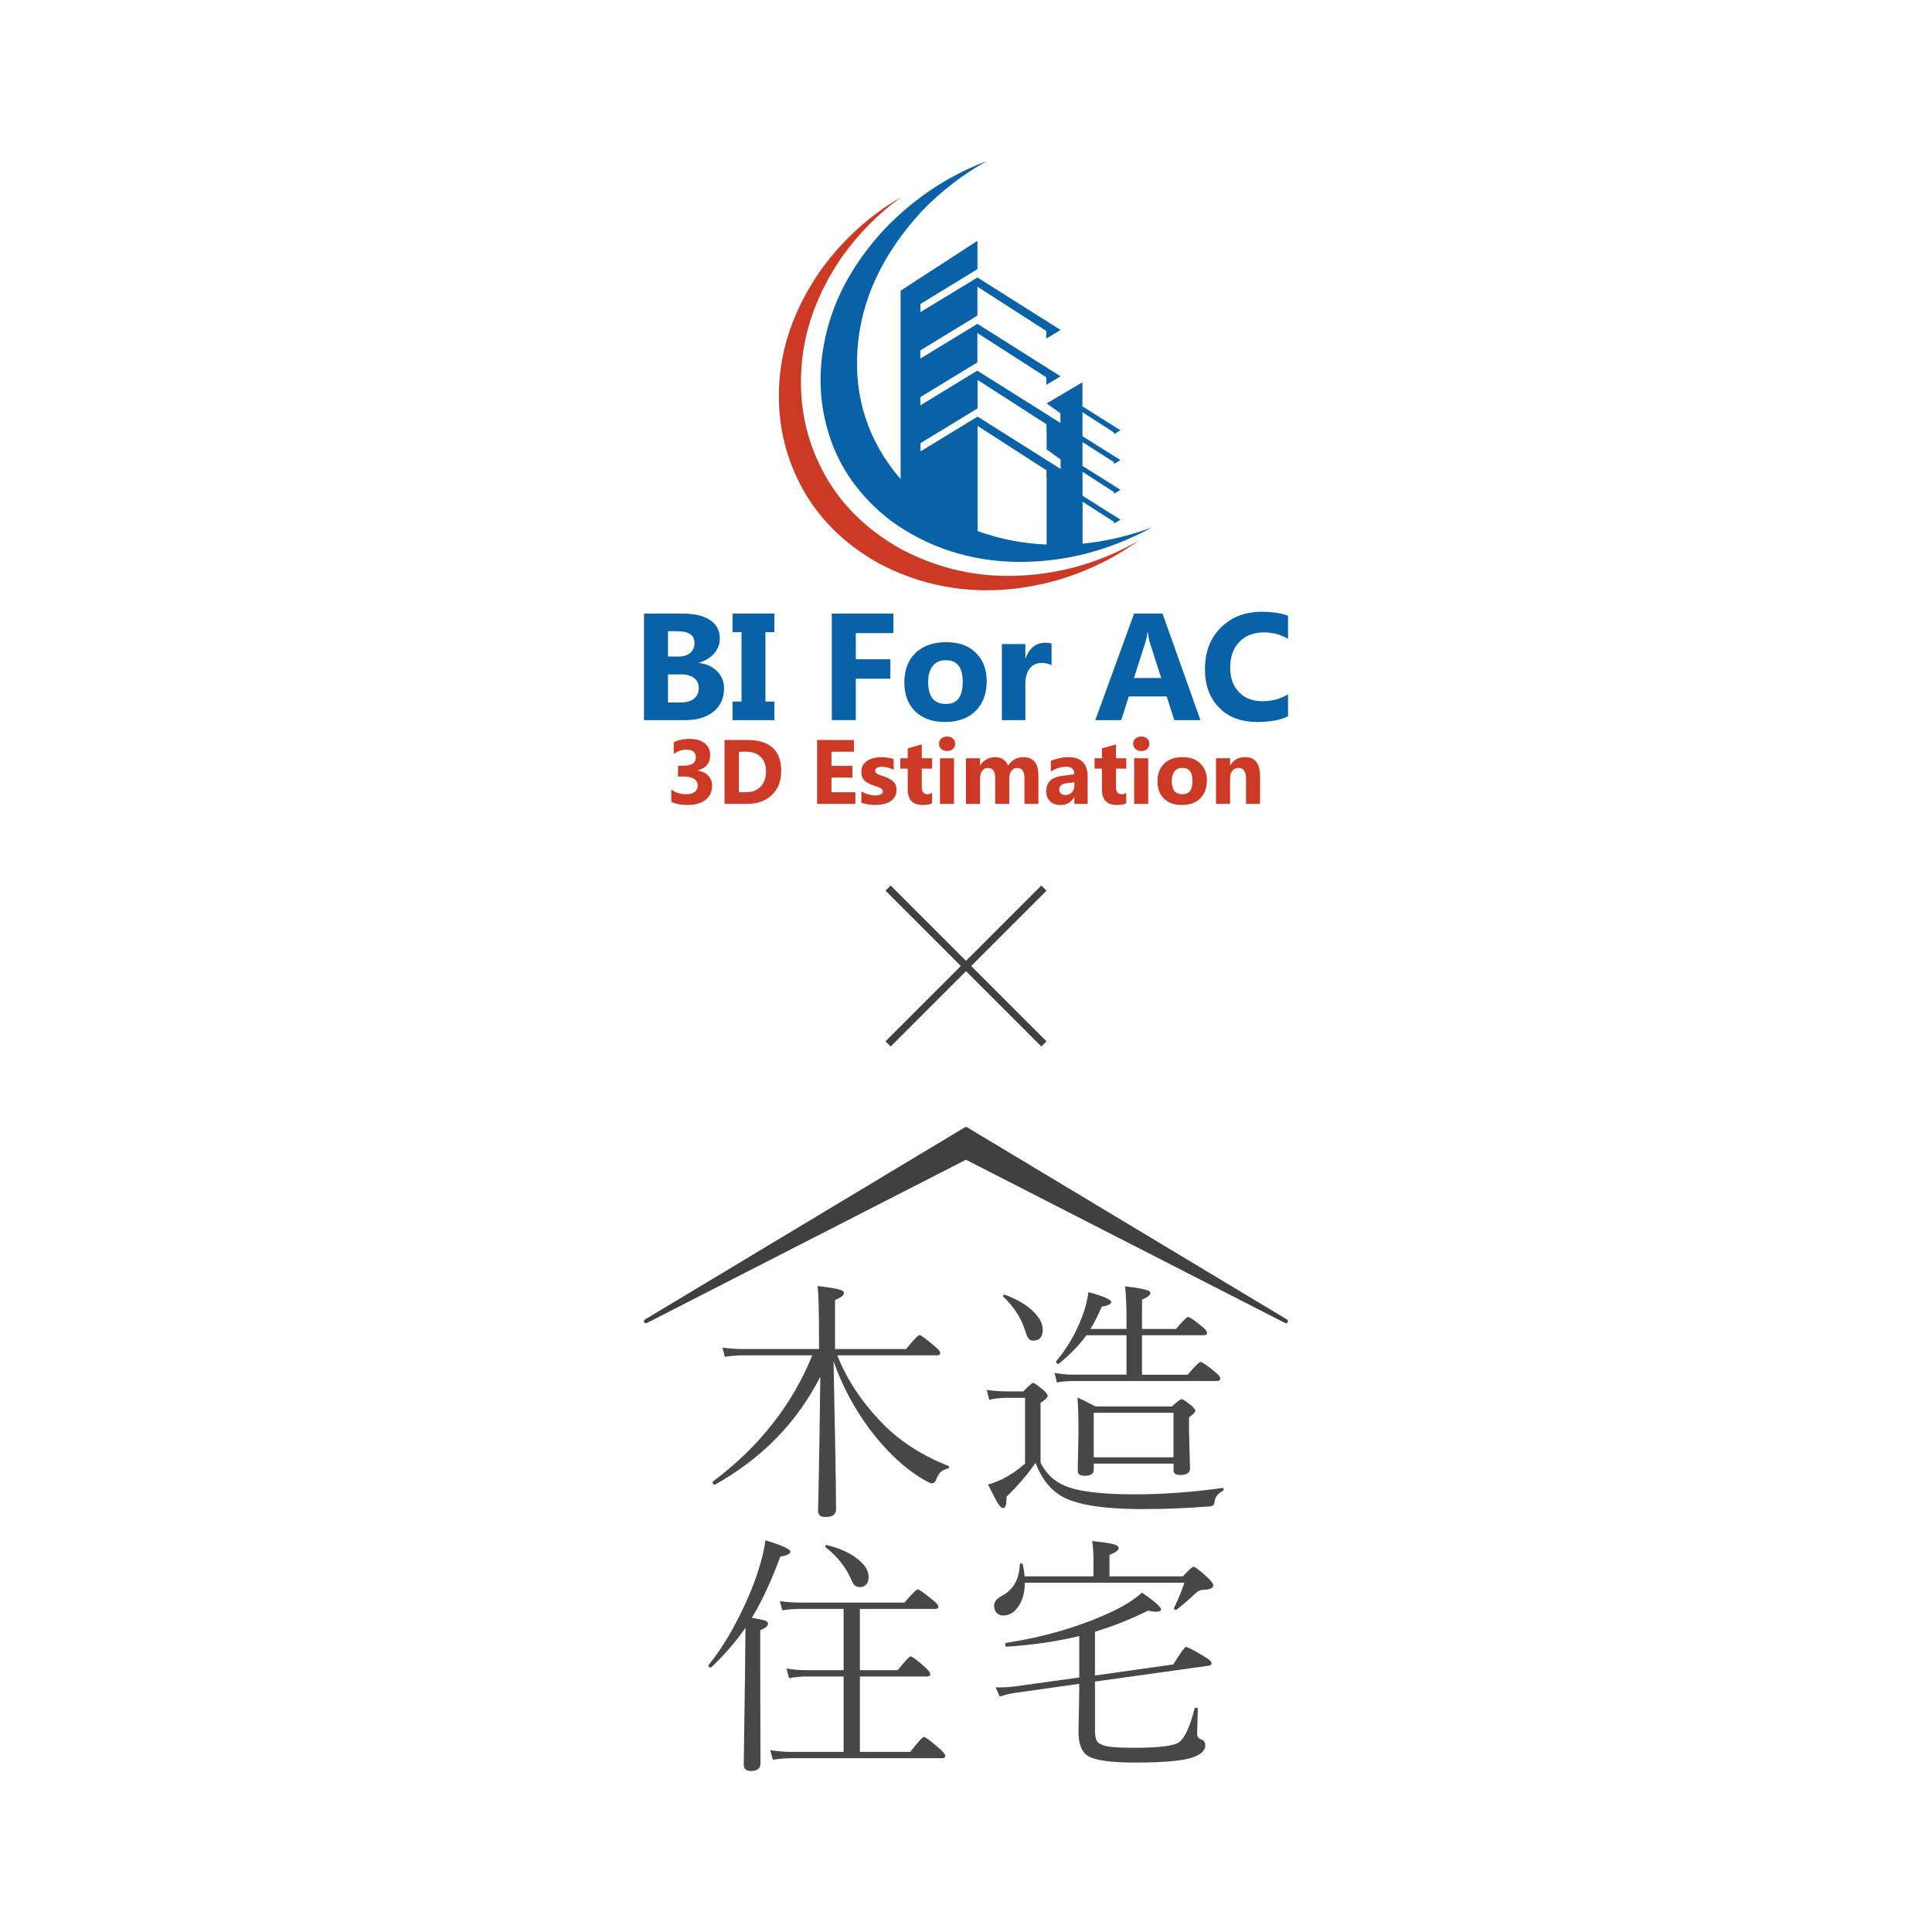 <?xml version="1.0" encoding="UTF-8"?>
<svg id="picture" xmlns="http://www.w3.org/2000/svg" viewBox="0 0 600 600">
  <defs>
    <style>
      .cls-1, .cls-2, .cls-3, .cls-4, .cls-5 {
        stroke-width: 0px;
      }

      .cls-1, .cls-4 {
        fill-rule: evenodd;
      }

      .cls-1, .cls-5 {
        fill: #0962a8;
      }

      .cls-2, .cls-4 {
        fill: #cc3a26;
      }

      .cls-6 {
        opacity: .96;
      }

      .cls-3 {
        fill: #404040;
      }
    </style>
  </defs>
  <g>
    <g class="cls-6">
      <path class="cls-3" d="M254.36,418.95v-2.04c0-9.58-.15-15.42-.46-17.53,3.67.44,6.01.82,7.01,1.16.8.23,1.19.58,1.19,1.04,0,.69-.92,1.41-2.77,2.16v15.22h22.07c2.34-2.9,3.74-4.35,4.2-4.35.39,0,1.91,1.13,4.58,3.39,1.21.95,1.81,1.69,1.81,2.23,0,.46-.35.69-1.04.69h-30.93c3,7.58,7.69,14.63,14.06,21.15,5.42,5.55,12.22,9.94,20.42,13.17.18.05.27.15.27.31,0,.31-.17.49-.5.54-1,.26-1.75.64-2.23,1.16-.46.46-.92,1.26-1.39,2.39-.23.69-.65,1.04-1.27,1.04-.39,0-1.41-.5-3.08-1.5-5.8-3.52-11.27-8.72-16.41-15.6-4.75-6.45-8.42-13.39-11.02-20.84.51,24.14.77,39.48.77,46.03,0,1.57-1.1,2.35-3.31,2.35-1.52,0-2.27-.63-2.27-1.89,0-.39.04-2.03.12-4.93.21-10.09.4-22.34.58-36.75-7.22,14.18-18.09,25.33-32.63,33.47-.03.03-.08.04-.15.04-.44,0-.65-.24-.65-.73,0-.1.04-.19.12-.27,14.25-10.66,24.52-23.7,30.82-39.14h-21.46c-1.98,0-3.88.15-5.7.46l-.77-2.89c2.08.31,4.24.46,6.47.46h23.57Z"/>
      <path class="cls-3" d="M379.61,462.1c.26-.05.39.08.39.39,0,.26-.1.45-.31.58-1.44.77-2.25,1.76-2.43,2.97-.08.77-.26,1.26-.54,1.46-.23.21-.68.32-1.35.35-6.86.54-13.65.81-20.38.81-12.84,0-21.47-1.45-25.89-4.35-3.29-2.13-5.79-5.47-7.51-10.02-2.26,3.36-5.26,6.87-9.01,10.52v.62c0,1.95-.37,2.93-1.12,2.93-.41,0-.94-.51-1.58-1.54-.59-.95-1.61-2.89-3.04-5.82,1.41-.33,2.94-.91,4.58-1.73,2.34-1.16,4.65-2.73,6.93-4.74v-20.42h-5.43c-2.29,0-4.19.21-5.7.62l-.77-3.08c2,.31,4.16.46,6.47.46h4.89c1.72-1.77,2.73-2.66,3.04-2.66.28,0,1.36.76,3.24,2.27.85.8,1.27,1.4,1.27,1.81,0,.44-.73,1.16-2.2,2.16v18.61c1.75,3.34,4.17,5.68,7.28,7.01,4.16,1.85,11.47,2.77,21.92,2.77,8.6,0,17.68-.65,27.23-1.96ZM311.59,402.7c-.05-.05-.08-.12-.08-.19,0-.28.17-.42.5-.42.05,0,.1.01.15.04,3.93,1.46,6.95,3.29,9.05,5.47,1.75,1.8,2.62,3.58,2.62,5.35,0,2.26-.98,3.39-2.93,3.39-.67,0-1.19-.26-1.58-.77-.31-.46-.65-1.31-1.04-2.54-1.16-3.75-3.39-7.19-6.7-10.32ZM349.84,426.93v-12.25h-12.48c-2,2.88-4.82,5.8-8.44,8.78-.05.05-.13.08-.23.08-.46,0-.69-.22-.69-.65,0-.08.03-.15.08-.23,3.36-4.01,6.02-8.58,7.97-13.71.98-2.57,1.63-5.12,1.96-7.67,4.73,1.28,7.09,2.31,7.09,3.08,0,.64-.98,1.12-2.93,1.43-1.13,2.65-2.31,4.96-3.54,6.93h11.21v-3.08c0-4.31-.15-7.7-.46-10.17,3.44.44,5.69.82,6.74,1.16.77.26,1.16.58,1.16.96,0,.59-.87,1.27-2.62,2.04v9.09h10.55c2.08-2.47,3.33-3.7,3.74-3.7.54,0,1.95.95,4.24,2.85,1.1.85,1.66,1.55,1.66,2.12,0,.46-.36.69-1.08.69h-19.11v12.25h14.21c2.23-2.65,3.54-3.97,3.93-3.97.51,0,1.99,1,4.43,3,1.16.92,1.73,1.63,1.73,2.12,0,.54-.35.81-1.04.81h-44.57c-1.77,0-3.48.15-5.12.46l-.73-2.97c2.16.36,4.11.54,5.86.54h16.49ZM364.44,454.55h-24.77v1.96c0,1.21-.98,1.81-2.93,1.81-1.36,0-2.04-.53-2.04-1.58l.23-11.67c0-5.01-.1-8.69-.31-11.06,1.03.44,2.89,1.36,5.59,2.77h23.77c1.64-1.52,2.65-2.27,3-2.27.31,0,1.27.63,2.89,1.89.9.77,1.35,1.37,1.35,1.81,0,.36-.65,1.01-1.96,1.96v4.28l.31,11.59c0,1.36-1.03,2.04-3.08,2.04-1.36,0-2.04-.5-2.04-1.5v-2.04ZM364.44,452.58v-13.83h-24.77v13.83h24.77Z"/>
      <path class="cls-3" d="M233.48,502.43c2.23.36,3.66.67,4.28.92.51.23.77.55.77.96,0,.64-.81,1.3-2.43,1.96v13.56l.08,27.81c0,1.57-1,2.35-3,2.35-1.46,0-2.2-.65-2.2-1.96,0-.95.13-10.26.39-27.93l.15-14.6c-2.93,4.24-6.46,8.33-10.59,12.29-.05.05-.13.08-.23.08-.46,0-.69-.22-.69-.65,0-.08.03-.14.08-.19,3.44-4.19,6.7-9.4,9.78-15.64,2.57-5.14,4.57-10.11,6.01-14.91,1.03-3.44,1.63-6.15,1.81-8.13,5.16,1.54,7.74,2.72,7.74,3.54,0,.72-1.03,1.22-3.08,1.5-2.88,7.76-5.83,14.1-8.86,19.03ZM261.99,544.07v-23.42h-11.59c-1.67,0-3.45.18-5.35.54l-.81-3.04c1.9.36,3.95.54,6.16.54h11.59v-19.03h-13.56c-1.93,0-3.75.15-5.47.46l-.77-2.89c1.95.31,4.03.46,6.24.46h32.47c2.31-2.72,3.69-4.08,4.12-4.08s1.94,1.05,4.51,3.16c1.26,1,1.89,1.73,1.89,2.2s-.35.69-1.04.69h-23.34v19.03h11.75c2.29-2.85,3.62-4.28,4.01-4.28.46,0,1.89,1.05,4.28,3.16,1.21,1.05,1.81,1.85,1.81,2.39,0,.46-.33.69-1,.69h-20.84v23.42h15.64c2.41-3.11,3.83-4.66,4.24-4.66.44,0,1.99,1.16,4.66,3.47,1.31,1.16,1.96,1.95,1.96,2.39,0,.51-.33.77-1,.77h-46.88c-1.67,0-3.56.15-5.66.46l-.81-2.97c2.44.36,4.6.54,6.47.54h16.33ZM256.44,480.55c-.1-.05-.15-.13-.15-.23,0-.39.19-.54.58-.46,4.16,1.03,7.45,2.57,9.86,4.62,2.03,1.69,3.04,3.44,3.04,5.24,0,1-.27,1.8-.81,2.39-.49.51-1.1.77-1.85.77s-1.36-.21-1.77-.62c-.36-.39-.74-1.08-1.16-2.08-1.67-3.7-4.25-6.91-7.74-9.63Z"/>
      <path class="cls-3" d="M318.21,489.56h21.38v-5.01c0-2.16-.13-4.15-.39-5.97,3.65.39,6,.76,7.05,1.12.77.26,1.16.62,1.16,1.08,0,.64-.95,1.35-2.85,2.12v6.66h22.8c1.82-2,2.93-3,3.31-3,.44,0,1.87,1.1,4.31,3.31,1.21,1.16,1.81,1.96,1.81,2.43,0,.87-1,1.35-3,1.43-.95,0-1.85.42-2.7,1.27-1.95,1.85-3.84,3.47-5.66,4.85-.08.08-.18.12-.31.12-.36,0-.54-.15-.54-.46,0-.08.01-.14.04-.19,1.26-2.54,2.32-5.14,3.2-7.78h-49.54c-.05,3.26-.82,5.86-2.31,7.78-1.23,1.59-2.7,2.39-4.39,2.39-.87,0-1.58-.3-2.12-.89-.49-.56-.73-1.27-.73-2.12,0-1.21.76-2.21,2.27-3,3.65-1.9,5.55-5.17,5.7-9.82,0-.23.14-.35.42-.35.31,0,.48.12.5.35.28,1.16.48,2.39.58,3.7ZM335.16,508.09c-6.91,1.67-14.42,2.77-22.53,3.31-.28,0-.42-.23-.42-.69,0-.31.09-.48.27-.5,12.02-1.87,22.89-5.07,32.63-9.59,3.9-1.82,7.09-3.83,9.55-6.01,3.93,2.7,5.89,4.43,5.89,5.2,0,.49-.51.73-1.54.73-.67,0-1.49-.12-2.47-.35-5.29,2.65-10.79,4.83-16.49,6.55v13.6l24.31-3.43c2.26-3.62,3.57-5.43,3.93-5.43.54,0,2.47,1,5.78,3,1.46.87,2.2,1.58,2.2,2.12,0,.41-.37.65-1.12.73l-35.09,4.89v15.14c0,1.62.21,2.73.62,3.35.54.8,1.66,1.35,3.35,1.66,1.64.28,4.42.42,8.32.42,7.76,0,12.39-.6,13.91-1.81,1.75-1.36,3.31-4.8,4.7-10.32.08-.21.26-.31.54-.31.33,0,.5.13.5.39-.15,4.8-.23,7.36-.23,7.67,0,.87.4,1.45,1.19,1.73.9.28,1.35.94,1.35,1.96,0,1.64-1.48,2.93-4.43,3.85-3.26.95-9.01,1.43-17.26,1.43-7.81,0-12.78-.72-14.91-2.16-1.85-1.23-2.77-3.72-2.77-7.47l.23-12.63v-2.2l-19.57,2.77c-1.52.18-3.22.58-5.12,1.19l-1.27-2.85h1.27c1.67,0,3.27-.1,4.82-.31l19.88-2.77v-12.87Z"/>
    </g>
    <path class="cls-3" d="M399.7,409.79l-99.38-59.71s-.05-.02-.08-.03c-.04-.02-.08-.04-.13-.04-.04,0-.08,0-.12,0s-.08,0-.12,0c-.04,0-.08.03-.12.04-.03.01-.06.01-.08.03l-99.38,59.71c-.29.18-.39.56-.21.85.12.19.32.3.53.3.11,0,.22-.03.32-.09l99.06-50.68,99.06,50.68c.1.06.21.09.32.09.21,0,.42-.11.53-.3.18-.29.08-.68-.21-.85Z"/>
  </g>
  <polygon class="cls-3" points="325 276.61 323.39 275 300 298.39 276.61 275 275 276.61 298.39 300 275 323.39 276.61 325 300 301.61 323.39 325 325 323.39 301.61 300 325 276.61"/>
  <g>
    <path class="cls-1" d="M303.59,164.91v-32.65l21.41,13.8v2.28h.05v20.77c-7.47-.31-14.62-1.7-21.45-4.19M285.87,137.63l17.72-10.8v-8.84l21.41,13.76v2.28h.05v5.55l4.33,3.1v2.96l-25.78-16.26-17.72,10.8v-2.55M336.2,168.83v-13.03l9.79,6.29v.5l2-1.18-11.8-7.47v-7.42l9.79,6.33v.5l2-1.23-11.8-7.42v-7.42l9.79,6.28v.55l2-1.23-11.8-7.42v-7.43l9.79,6.29v.54l2-1.23-11.8-7.43v-7.47l-11.12,6.56,4.28,3.05v3.01l-4.33-2.73-21.45-13.48v-.05l-17.72,10.8v-2.55l17.72-10.8v-9.11l21.41,13.76v2.32l4.42-2.64-25.82-16.3-17.72,10.79v-2.55l17.72-10.8v-8.97l21.41,13.76v2.32l4.42-2.64-25.82-16.3-17.72,10.75v-2.51l17.72-10.84v-8.79l-23.87,15.49v58.53c-9.99-11.66-14.45-25.11-13.39-40.35,1.06-15.24,7.7-29.51,19.91-42.81,6.1-6.32,12.86-11.52,20.27-15.62-11.84,4.43-22.36,11.4-31.56,20.9-9.17,9.81-15.2,20.36-18.08,31.65-2.89,11.27-2.66,22.12.68,32.57,3.31,10.44,9.72,19.33,19.22,26.64,11.47,8.26,24.49,12.49,39.03,12.71,14.55.18,28.57-3.4,42.08-10.75-7.1,2.67-14.33,4.37-21.68,5.1"/>
    <path class="cls-4" d="M279.72,170.47c-10.9-6.14-18.98-14.21-24.23-24.23-5.25-10.02-7.44-20.83-6.56-32.43.85-11.63,4.98-22.9,12.39-33.8,5.26-7.41,11.45-13.68,18.59-18.81-10.02,5.77-18.49,13.52-25.42,23.27-7.44,10.9-11.58,22.15-12.43,33.75-.85,11.63,1.35,22.46,6.6,32.48,5.25,10.02,13.31,18.09,24.19,24.23,12.84,6.77,26.51,9.44,40.99,8.02,14.45-1.46,27.77-6.5,39.94-15.12-11.66,6.68-24.01,10.33-37.07,10.93-13.06.64-25.38-2.12-36.98-8.29"/>
    <path class="cls-5" d="M200,223.65v-33.09h12.04c3.69,0,6.53.68,8.52,2.03,1.98,1.35,2.98,3.26,2.98,5.72,0,1.79-.6,3.35-1.81,4.69-1.21,1.34-2.75,2.27-4.63,2.79v.09c2.35.3,4.23,1.17,5.64,2.61,1.41,1.45,2.12,3.21,2.12,5.28,0,3.04-1.09,5.45-3.26,7.22-2.17,1.77-5.13,2.66-8.87,2.66h-12.71ZM207.45,196.04v7.85h3.27c1.54,0,2.76-.37,3.64-1.12.89-.75,1.33-1.77,1.33-3.08,0-2.44-1.82-3.66-5.45-3.66h-2.79ZM207.45,209.43v8.73h4.04c1.72,0,3.07-.4,4.05-1.19.98-.8,1.46-1.9,1.46-3.29s-.48-2.36-1.44-3.11c-.96-.75-2.3-1.13-4.02-1.13h-4.09ZM240.49,190.55v5.77h-2.77v21.55h2.77v5.77h-12.98v-5.77h2.77v-21.55h-2.77v-5.77h12.98ZM277.46,196.62h-11.68v8.12h10.73v6.05h-10.73v12.85h-7.45v-33.09h19.12v6.07ZM293.51,224.22c-3.94,0-7.04-1.1-9.29-3.31-2.25-2.21-3.37-5.21-3.37-9s1.17-6.96,3.51-9.17c2.34-2.21,5.5-3.31,9.49-3.31s7,1.11,9.23,3.31c2.23,2.21,3.35,5.13,3.35,8.76,0,3.92-1.15,7.02-3.46,9.3-2.3,2.27-5.45,3.41-9.45,3.41h0ZM293.69,205.03c-1.72,0-3.06.6-4.01,1.78-.95,1.18-1.43,2.86-1.43,5.02,0,4.54,1.83,6.8,5.49,6.8s5.24-2.33,5.24-6.99c0-4.41-1.77-6.62-5.29-6.62h0ZM326.56,206.59c-.88-.47-1.9-.71-3.06-.71-1.59,0-2.84.58-3.73,1.75-.89,1.16-1.33,2.74-1.33,4.74v11.28h-7.3v-23.63h7.3v4.38h.09c1.16-3.2,3.24-4.8,6.24-4.8.76,0,1.36.1,1.8.28v6.71ZM372.8,223.65h-8.12l-2.35-7.36h-11.78l-2.33,7.36h-8.07l12.05-33.09h8.84l11.77,33.09ZM360.62,210.56l-3.56-11.12c-.26-.83-.45-1.82-.55-2.98h-.18c-.07.97-.27,1.93-.58,2.89l-3.59,11.21h8.47ZM400,222.46c-2.41,1.18-5.57,1.76-9.46,1.76-5.07,0-9.06-1.49-11.97-4.48-2.9-2.98-4.36-6.96-4.36-11.93,0-5.29,1.63-9.58,4.9-12.87,3.27-3.3,7.51-4.95,12.73-4.95,3.23,0,5.96.41,8.17,1.23v7.17c-2.22-1.33-4.74-1.99-7.57-1.99-3.11,0-5.62.98-7.53,2.94-1.9,1.95-2.86,4.6-2.86,7.94s.9,5.75,2.7,7.65c1.8,1.89,4.23,2.84,7.27,2.84s5.57-.71,7.99-2.13v6.81Z"/>
    <path class="cls-2" d="M208.48,249v-3.8c1.33.97,2.88,1.45,4.65,1.45,1.12,0,1.99-.24,2.61-.71.62-.48.94-1.16.94-2.02s-.39-1.57-1.16-2.04c-.76-.48-1.82-.73-3.17-.73h-1.78v-3.35h1.65c2.58,0,3.88-.86,3.88-2.57,0-1.62-.99-2.42-2.98-2.42-1.33,0-2.62.43-3.88,1.28v-3.57c1.39-.7,3.02-1.05,4.87-1.05,2.03,0,3.61.46,4.74,1.37,1.13.91,1.7,2.1,1.7,3.56,0,2.59-1.31,4.22-3.94,4.87v.07c1.4.17,2.51.68,3.32,1.53.81.85,1.22,1.88,1.22,3.11,0,1.86-.68,3.32-2.04,4.41-1.35,1.08-3.22,1.61-5.61,1.61-2.05,0-3.72-.33-5.01-1h0ZM225,249.66v-19.85h7.03c7.05,0,10.58,3.22,10.58,9.67,0,3.09-.97,5.56-2.89,7.41-1.93,1.85-4.49,2.77-7.69,2.77h-7.03ZM229.47,233.45v12.58h2.21c1.94,0,3.45-.58,4.55-1.74,1.11-1.16,1.66-2.75,1.66-4.75,0-1.9-.55-3.38-1.65-4.47-1.09-1.08-2.62-1.62-4.59-1.62h-2.19ZM265.65,249.66h-11.9v-19.85h11.45v3.64h-6.98v4.41h6.5v3.63h-6.5v4.54h7.43v3.63ZM267.5,249.29v-3.54c.72.43,1.44.75,2.15.96.71.22,1.39.32,2.03.32.78,0,1.39-.1,1.83-.32.45-.21.68-.53.68-.96,0-.28-.1-.51-.31-.69-.21-.19-.47-.35-.79-.49-.31-.14-.66-.26-1.05-.37-.38-.11-.74-.24-1.08-.38-.57-.21-1.07-.44-1.5-.68-.43-.25-.79-.53-1.08-.85-.29-.33-.51-.7-.66-1.13-.15-.43-.22-.93-.22-1.5,0-.79.17-1.48.52-2.05.35-.57.82-1.04,1.39-1.4.57-.37,1.23-.63,1.97-.8.74-.17,1.52-.26,2.33-.26.63,0,1.27.05,1.91.15.65.09,1.29.23,1.92.42v3.37c-.56-.32-1.15-.56-1.78-.71-.63-.16-1.25-.25-1.86-.25-.29,0-.56.02-.81.07-.26.05-.48.12-.68.22-.19.1-.34.23-.46.38-.11.15-.16.32-.16.5,0,.26.08.49.25.68.16.18.38.34.65.48.27.13.57.25.9.36.33.1.65.21.97.32.58.21,1.11.43,1.58.66.47.24.88.52,1.22.85.34.32.59.7.78,1.13.18.44.27.95.27,1.55,0,.84-.18,1.56-.55,2.15-.36.59-.85,1.08-1.45,1.45-.61.37-1.3.64-2.09.81-.79.17-1.61.26-2.46.26-1.56,0-3-.24-4.33-.71h0ZM289.46,249.48c-.65.34-1.62.52-2.92.52-3.09,0-4.63-1.6-4.63-4.8v-6.5h-2.3v-3.22h2.3v-3.06l4.36-1.24v4.31h3.19v3.22h-3.19v5.73c0,1.48.58,2.22,1.76,2.22.46,0,.93-.14,1.43-.41v3.24ZM294.13,233.24c-.74,0-1.35-.22-1.82-.65-.47-.44-.7-.98-.7-1.62s.23-1.19.7-1.6c.47-.42,1.08-.63,1.82-.63s1.35.21,1.81.63c.47.41.7.94.7,1.6s-.23,1.21-.7,1.64c-.46.43-1.06.64-1.81.64h0ZM296.28,249.66h-4.37v-14.18h4.37v14.18ZM322.51,249.66h-4.36v-8.08c0-2.06-.76-3.09-2.28-3.09-.72,0-1.31.31-1.76.93-.45.62-.68,1.38-.68,2.3v7.94h-4.37v-8.17c0-2-.75-3-2.24-3-.75,0-1.35.3-1.8.89-.44.59-.66,1.4-.66,2.41v7.88h-4.37v-14.18h4.37v2.22h.06c.45-.75,1.08-1.37,1.89-1.85.82-.47,1.71-.71,2.68-.71,2,0,3.37.88,4.11,2.65,1.08-1.76,2.67-2.65,4.76-2.65,3.08,0,4.63,1.9,4.63,5.7v8.82ZM337.76,249.66h-4.13v-2.03h-.06c-.95,1.58-2.36,2.38-4.22,2.38-1.37,0-2.46-.39-3.25-1.17-.79-.78-1.18-1.82-1.18-3.13,0-2.75,1.63-4.34,4.89-4.76l3.85-.5c0-1.55-.84-2.33-2.52-2.33s-3.29.5-4.81,1.5v-3.29c.61-.32,1.44-.6,2.5-.84,1.06-.24,2.02-.36,2.88-.36,4.04,0,6.07,2.02,6.07,6.04v8.48ZM333.65,243.9v-.96l-2.57.33c-1.42.19-2.13.83-2.13,1.93,0,.49.17.9.52,1.22.34.32.81.48,1.4.48.82,0,1.49-.28,2.01-.85.52-.57.78-1.28.78-2.15h0ZM349.77,249.48c-.65.34-1.62.52-2.92.52-3.09,0-4.63-1.6-4.63-4.8v-6.5h-2.3v-3.22h2.3v-3.06l4.36-1.24v4.31h3.19v3.22h-3.19v5.73c0,1.48.59,2.22,1.76,2.22.46,0,.93-.14,1.43-.41v3.24ZM354.44,233.24c-.74,0-1.35-.22-1.82-.65-.47-.44-.7-.98-.7-1.62s.23-1.19.7-1.6c.47-.42,1.08-.63,1.82-.63s1.35.21,1.81.63c.47.41.7.94.7,1.6s-.23,1.21-.7,1.64c-.46.43-1.06.64-1.81.64h0ZM356.59,249.66h-4.37v-14.18h4.37v14.18ZM367.06,250c-2.36,0-4.22-.66-5.57-1.98-1.35-1.33-2.03-3.13-2.03-5.4s.7-4.17,2.1-5.49c1.4-1.33,3.3-1.99,5.69-1.99s4.2.66,5.54,1.99c1.34,1.32,2.02,3.07,2.02,5.24,0,2.36-.69,4.22-2.08,5.59-1.38,1.36-3.27,2.04-5.66,2.04h0ZM367.17,238.48c-1.03,0-1.84.36-2.41,1.07-.57.71-.86,1.71-.86,3.01,0,2.73,1.1,4.09,3.3,4.09s3.14-1.4,3.14-4.2c0-2.65-1.06-3.98-3.16-3.98h0ZM391.33,249.66h-4.36v-7.88c0-2.2-.78-3.3-2.35-3.3-.76,0-1.39.29-1.88.87-.49.58-.73,1.32-.73,2.22v8.08h-4.37v-14.18h4.37v2.24h.06c1.04-1.72,2.56-2.58,4.55-2.58,3.13,0,4.7,1.95,4.7,5.85v8.68Z"/>
  </g>
</svg>
